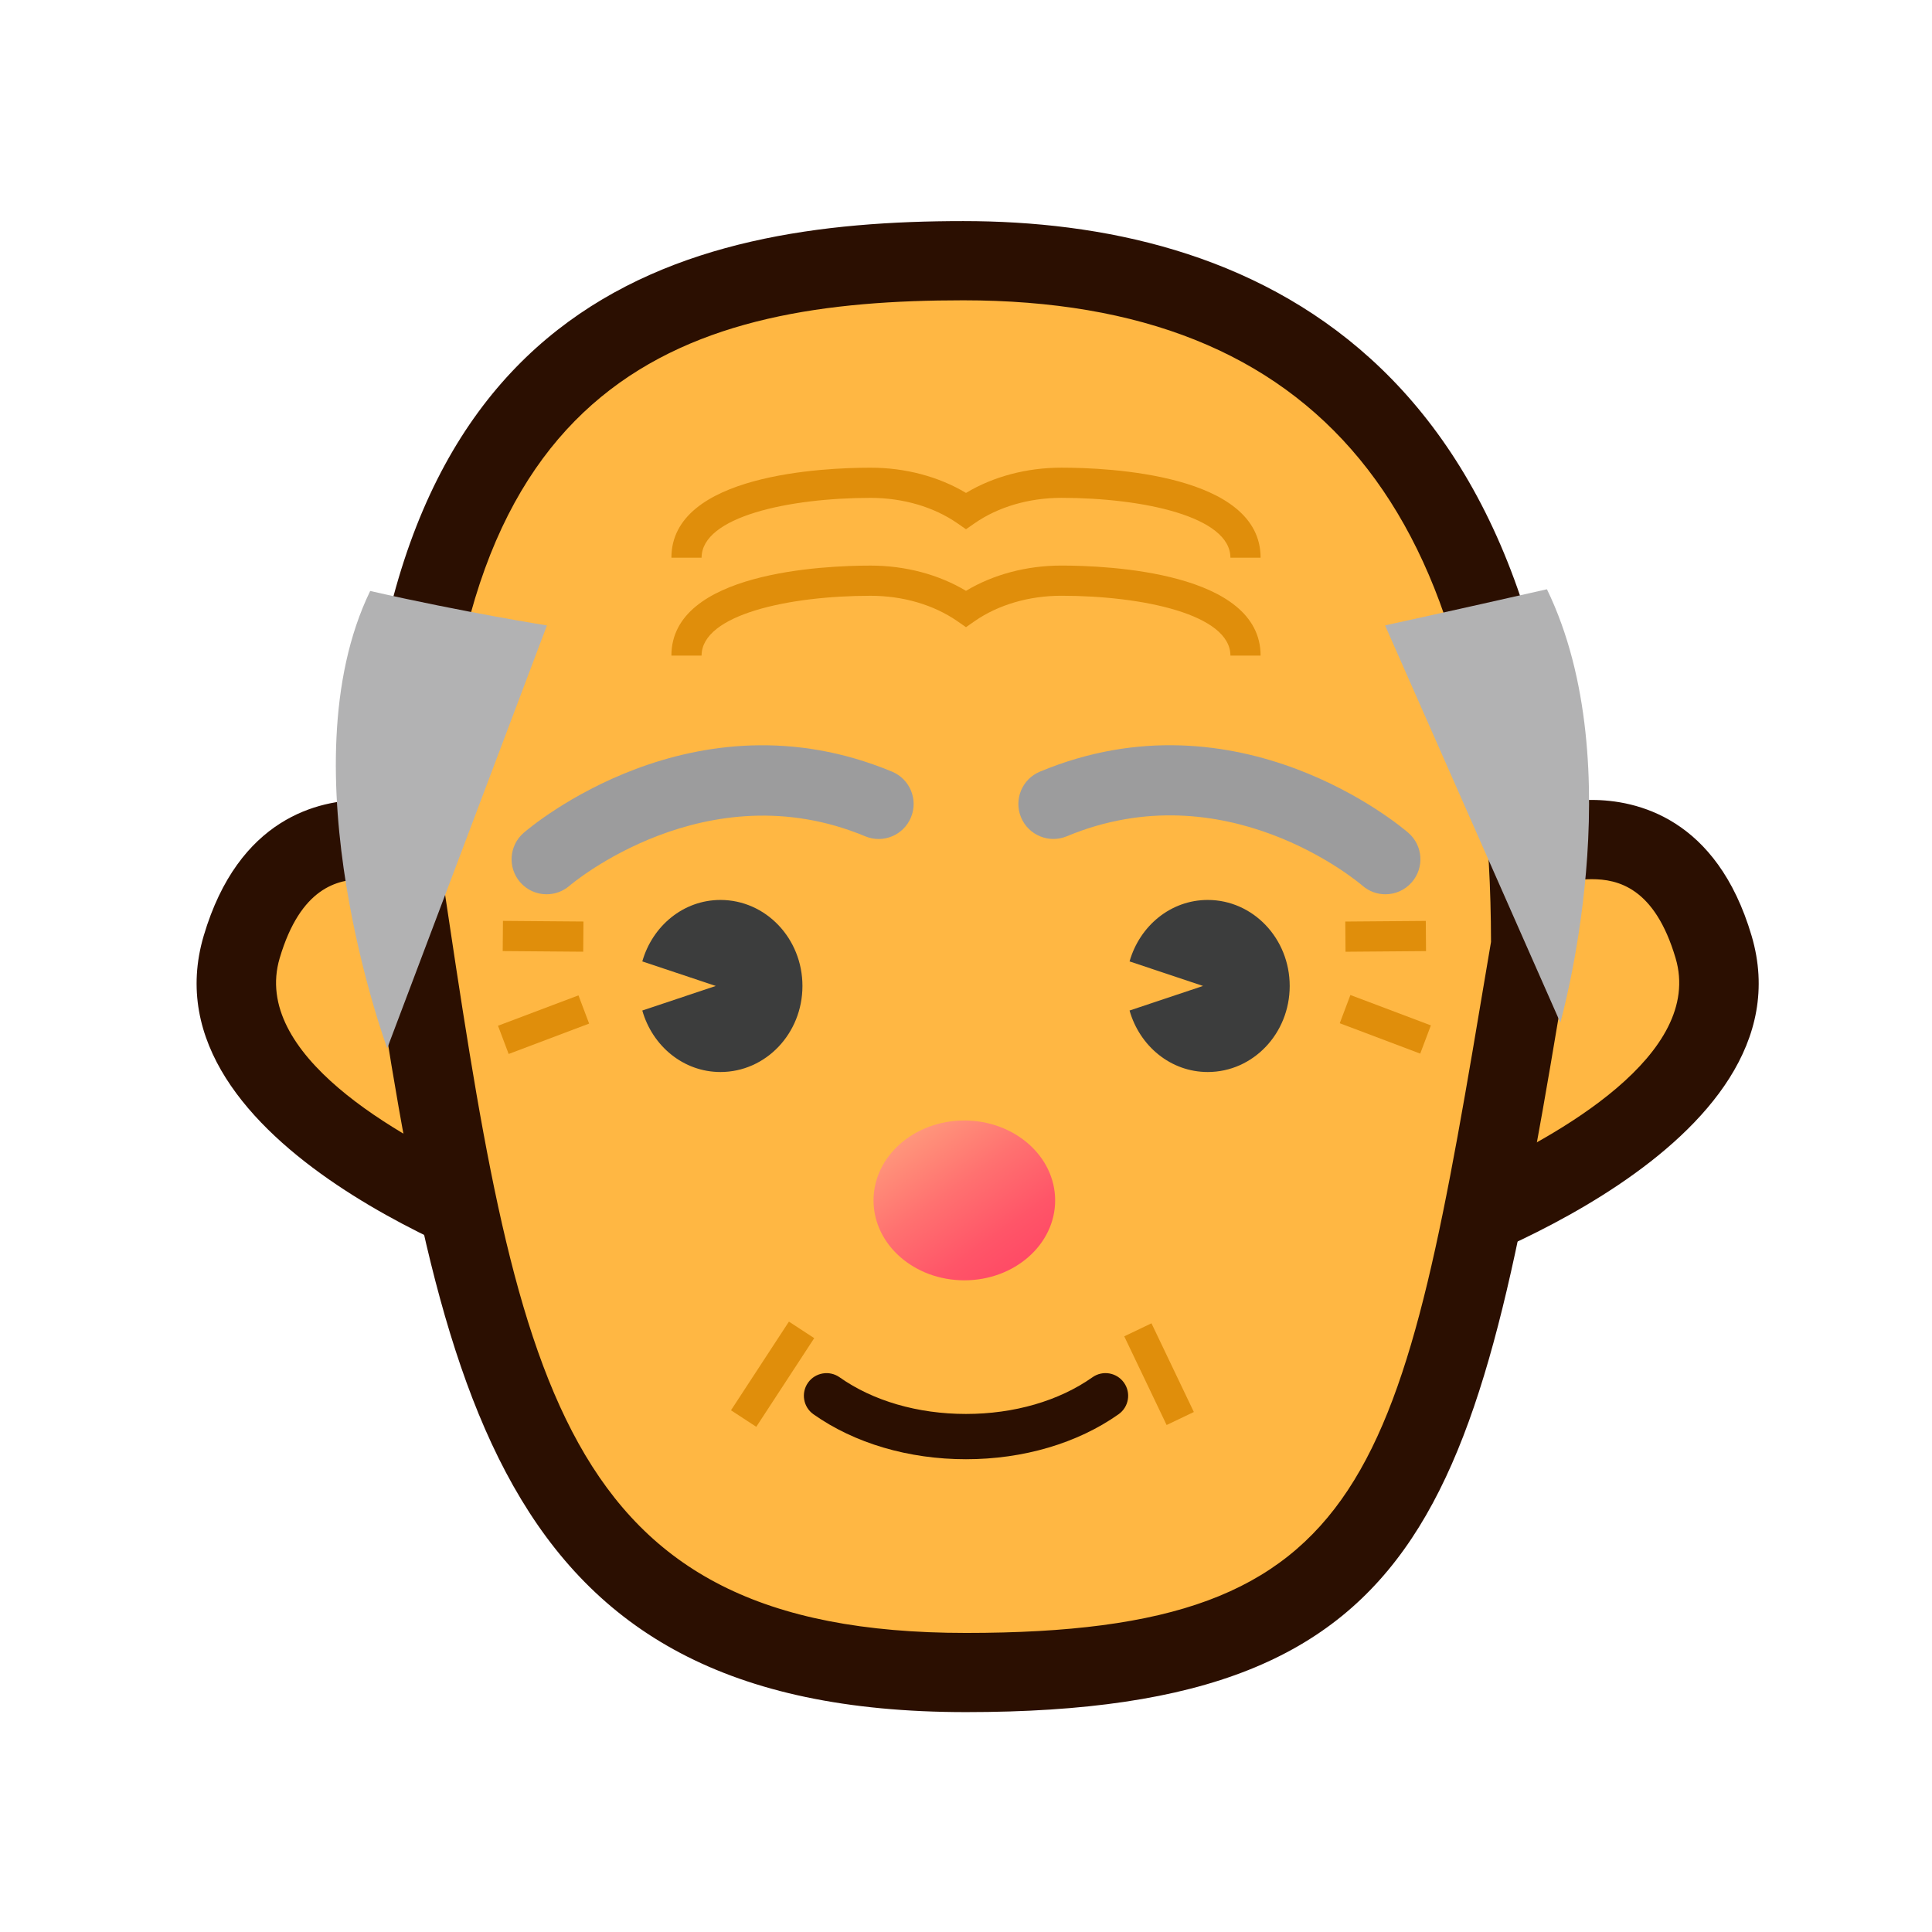 <?xml version="1.0" encoding="utf-8"?>
<!-- Generator: Adobe Illustrator 15.0.2, SVG Export Plug-In . SVG Version: 6.00 Build 0)  -->
<!DOCTYPE svg PUBLIC "-//W3C//DTD SVG 1.1//EN" "http://www.w3.org/Graphics/SVG/1.1/DTD/svg11.dtd">
<svg version="1.1" xmlns="http://www.w3.org/2000/svg" xmlns:xlink="http://www.w3.org/1999/xlink" x="0px" y="0px" width="64px"
	 height="64px" viewBox="0 0 64 64" style="enable-background:new 0 0 64 64;" xml:space="preserve">
<g id="レイヤー_1">
</g>
<g id="_x32_._x3000_Human_x2F_Living_Things">
	<g id="_x31_F474_older_x5F_man">
		<path style="fill:#FFB743;" d="M49.618,28.669c0,0,5.409-3.179,7.147,2.702
			c1.738,5.881-9.916,9.744-9.916,9.744L49.618,28.669z"/>
		<path style="fill:#FFB743;" d="M15.153,28.669c0,0-5.409-3.179-7.147,2.702
			c-1.739,5.881,9.916,9.744,9.916,9.744L15.153,28.669z"/>
		<path style="fill:#2B0F01;" d="M45.066,43.089l3.395-15.262l0.492-0.289
			c0.182-0.106,1.824-1.039,3.771-1.039c1.482,0,4.142,0.584,5.3,4.5
			c2.074,7.019-10.237,11.188-10.762,11.361L45.066,43.089z M50.762,29.57
			l-2.089,9.394c2.979-1.342,7.772-4.046,6.834-7.221
			c-0.693-2.348-1.92-2.619-2.782-2.619
			C51.959,29.124,51.223,29.374,50.762,29.57z"/>
		<path style="fill:#2B0F01;" d="M19.705,43.089l-2.196-0.729
			c-0.525-0.174-12.836-4.343-10.761-11.361c1.157-3.915,3.817-4.5,5.299-4.5
			c1.947,0,3.59,0.932,3.771,1.039l0.492,0.289L19.705,43.089z M12.047,29.124
			c-0.862,0-2.089,0.271-2.783,2.619c-0.938,3.175,3.855,5.879,6.835,7.221
			l-2.09-9.394C13.548,29.374,12.811,29.124,12.047,29.124z"/>
		<path style="fill:#FFB743;" d="M50.703,31.31c-2.977,17.73-3.854,24.094-18.704,24.094
			c-14.833,0-16.163-9.604-18.702-26.571c0-16.46,7.851-20.197,18.614-20.197
			C42.674,8.636,50.703,14.345,50.703,31.31z"/>
		<path style="fill:#2B0F01;" d="M32,56.716c-15.856,0-17.483-10.87-19.945-27.324
			l-0.069-0.559c0-19.064,10.648-21.509,19.926-21.509
			c9.171,0,20.103,4.161,20.103,23.985l-0.018,0.217l-0.112,0.668
			C48.976,49.538,47.771,56.716,32,56.716z M14.609,28.736l0.04,0.268
			c2.5,16.704,3.754,25.089,17.351,25.089c13.552,0,14.42-5.177,17.297-22.331
			l0.095-0.56C49.363,16.9,43.645,9.948,31.912,9.948
			C22.942,9.948,14.642,12.227,14.609,28.736z"/>
		<linearGradient id="SVGID_1_" gradientUnits="userSpaceOnUse" x1="29.869" y1="36.832" x2="34.73" y2="43.695">
			<stop  offset="0" style="stop-color:#FFA67F"/>
			<stop  offset="0.097" style="stop-color:#FF967B"/>
			<stop  offset="0.366" style="stop-color:#FF7170"/>
			<stop  offset="0.614" style="stop-color:#FF5568"/>
			<stop  offset="0.834" style="stop-color:#FF4564"/>
			<stop  offset="1" style="stop-color:#FF3F62"/>
		</linearGradient>
		<ellipse style="fill:url(#SVGID_1_);" cx="31.945" cy="39.765" rx="3.008" ry="2.647"/>
		<g>
			<path style="fill:#9C9C9D;" d="M18.106,29.624c-0.325,0-0.647-0.136-0.876-0.4
				c-0.419-0.484-0.367-1.216,0.117-1.635c0.226-0.196,5.619-4.772,12.205-2.026
				c0.591,0.246,0.871,0.925,0.624,1.516c-0.246,0.591-0.925,0.872-1.516,0.624
				c-5.278-2.199-9.751,1.601-9.795,1.639C18.646,29.531,18.375,29.624,18.106,29.624z"
				/>
			<path style="fill:#9C9C9D;" d="M45.894,29.624c-0.268,0-0.537-0.092-0.756-0.281
				c-0.189-0.162-4.56-3.822-9.797-1.641c-0.589,0.246-1.27-0.032-1.517-0.624
				c-0.246-0.591,0.033-1.27,0.624-1.516c6.59-2.747,11.979,1.83,12.205,2.026
				c0.484,0.419,0.536,1.151,0.117,1.635C46.541,29.488,46.219,29.624,45.894,29.624z
				"/>
		</g>
		<g>
			<path style="fill:#3C3D3D;" d="M23.866,29.812c-1.228,0-2.253,0.861-2.589,2.036
				l2.434,0.813l-2.434,0.814c0.334,1.175,1.361,2.037,2.589,2.037
				c1.5,0,2.716-1.275,2.716-2.85C26.582,31.088,25.367,29.812,23.866,29.812z"/>
			<g>
				<path style="fill:#3C3D3D;" d="M40.008,29.812c-1.229,0-2.254,0.861-2.59,2.036
					l2.434,0.813l-2.434,0.814c0.334,1.175,1.361,2.037,2.59,2.037
					c1.5,0,2.715-1.275,2.715-2.85C42.723,31.088,41.508,29.812,40.008,29.812z"/>
			</g>
		</g>
		<path style="fill:#2B0F01;" d="M31.999,48.339c-1.9,0-3.694-0.529-5.053-1.49
			c-0.338-0.239-0.418-0.707-0.179-1.046c0.24-0.338,0.709-0.416,1.045-0.179
			c1.107,0.783,2.594,1.215,4.187,1.215c1.593,0,3.082-0.432,4.19-1.215
			c0.337-0.239,0.805-0.159,1.045,0.18c0.239,0.338,0.159,0.806-0.18,1.045
			C35.694,47.81,33.899,48.339,31.999,48.339z"/>
		<g>
			<path style="fill:#B2B2B3;" d="M12.263,19.577c-2.856,5.88,0.564,15.149,0.564,15.149
				l5.291-14.008C18.118,20.718,15.426,20.295,12.263,19.577z"/>
			<path style="fill:#B2B2B3;" d="M51.244,19.52C54.101,25.401,51.688,33.875,51.688,33.875
				l-5.806-13.158C45.882,20.717,48.081,20.238,51.244,19.52z"/>
		</g>
		<path style="fill:#E08E0B;" d="M41.759,21.718h-1c0-1.362-2.902-1.983-5.6-1.983
			c-1.071,0-2.092,0.299-2.874,0.842L32,20.776l-0.285-0.198
			c-0.783-0.543-1.803-0.842-2.874-0.842c-2.697,0-5.6,0.621-5.6,1.982h-1
			c0-2.768,5.051-2.982,6.6-2.982c1.148,0,2.257,0.295,3.159,0.836
			c0.902-0.542,2.01-0.837,3.159-0.837
			C36.707,18.735,41.759,18.951,41.759,21.718z"/>
		<path style="fill:#E08E0B;" d="M41.759,18.475h-1c0-1.363-2.902-1.983-5.6-1.983
			c-1.072,0-2.093,0.299-2.874,0.842L32,17.532l-0.285-0.198
			c-0.782-0.542-1.802-0.841-2.874-0.841c-2.697,0-5.6,0.621-5.6,1.982h-1
			c0-2.768,5.051-2.982,6.6-2.982c1.149,0,2.257,0.295,3.159,0.836
			c0.901-0.542,2.01-0.837,3.159-0.837
			C36.707,15.492,41.759,15.707,41.759,18.475z"/>
		<g>
			
				<rect x="16.666" y="30.51" transform="matrix(1 0.008 -0.008 1 0.239 -0.138)" style="fill:#E08E0B;" width="2.667" height="1"/>
			
				<rect x="17.5" y="32.542" transform="matrix(0.353 0.935 -0.935 0.353 43.412 5.123)" style="fill:#E08E0B;" width="1" height="2.851"/>
		</g>
		<g>
			
				<rect x="45.394" y="29.677" transform="matrix(0.008 1 -1 0.008 76.545 -15.125)" style="fill:#E08E0B;" width="1" height="2.667"/>
			
				<rect x="44.469" y="33.469" transform="matrix(0.935 0.353 -0.353 0.935 14.97 -14.03)" style="fill:#E08E0B;" width="2.851" height="1"/>
		</g>
		
			<rect x="25.124" y="43.776" transform="matrix(0.837 0.547 -0.547 0.837 29.051 -6.603)" style="fill:#E08E0B;" width="1.001" height="3.509"/>
		
			<rect x="36.74" y="45.03" transform="matrix(0.431 0.902 -0.902 0.431 62.926 -8.711)" style="fill:#E08E0B;" width="3.257" height="1"/>
	</g>
</g>
</svg>
